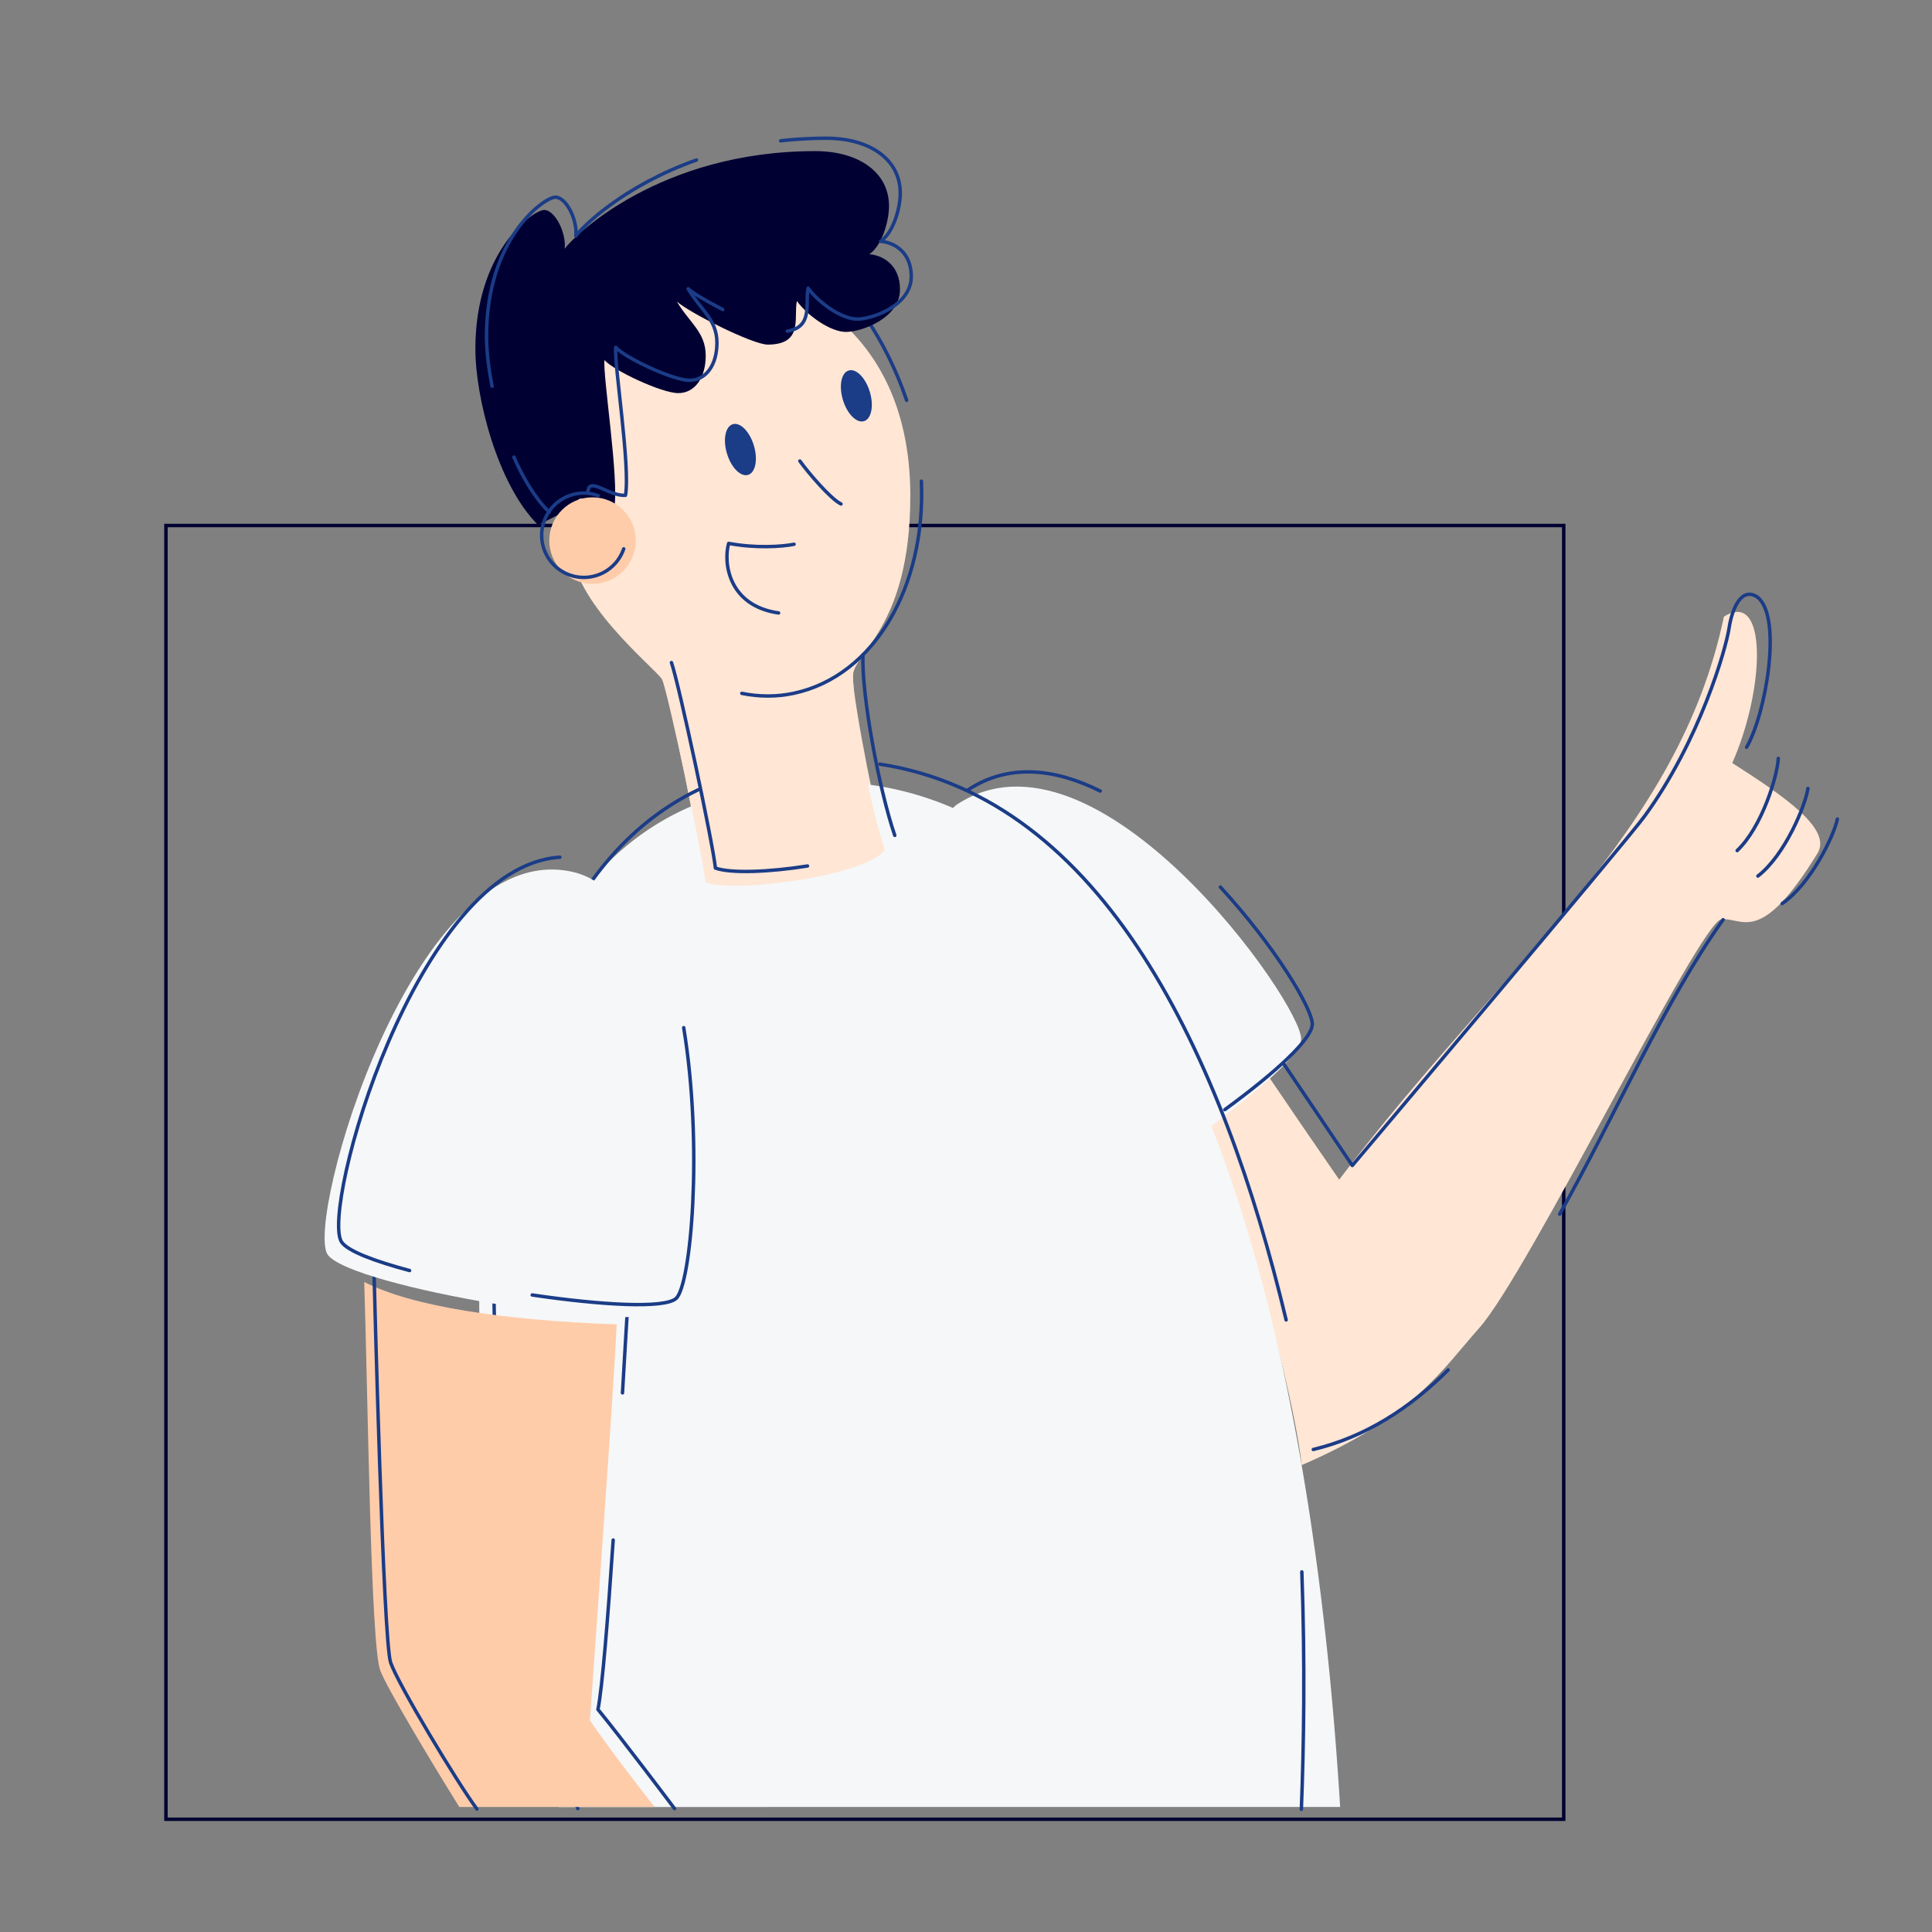<?xml version="1.0" encoding="UTF-8" standalone="no"?>
<!-- Created with Inkscape (http://www.inkscape.org/) -->

<svg
   width="450"
   height="450"
   viewBox="0 0 119.062 119.062"
   version="1.1"
   id="svg5"
   inkscape:version="1.1.2 (b8e25be833, 2022-02-05)"
   sodipodi:docname="login-banner.svg"
   inkscape:export-filename="E:\oxyian-project\internal\oxyian-ui\cdn\asset\img\banner\login-banner.png"
   inkscape:export-xdpi="96"
   inkscape:export-ydpi="96"
   xmlns:inkscape="http://www.inkscape.org/namespaces/inkscape"
   xmlns:sodipodi="http://sodipodi.sourceforge.net/DTD/sodipodi-0.dtd"
   xmlns="http://www.w3.org/2000/svg"
   xmlns:svg="http://www.w3.org/2000/svg">
  <rect x="0" y="0" width="119.062" height="119.062" fill="#808080" stroke="none"/>
  <sodipodi:namedview
     id="namedview7"
     pagecolor="#ffffff"
     bordercolor="#999999"
     borderopacity="1"
     inkscape:pageshadow="0"
     inkscape:pageopacity="0"
     inkscape:pagecheckerboard="0"
     inkscape:document-units="mm"
     showgrid="false"
     units="px"
     inkscape:zoom="0.64414895"
     inkscape:cx="221.22213"
     inkscape:cy="304.27745"
     inkscape:window-width="1366"
     inkscape:window-height="745"
     inkscape:window-x="1358"
     inkscape:window-y="-8"
     inkscape:window-maximized="1"
     inkscape:current-layer="layer1"
     showguides="true"
     inkscape:guide-bbox="true">
    <sodipodi:guide
       position="42.923,86.715"
       orientation="0,-1"
       id="guide873" />
  </sodipodi:namedview>
  <defs
     id="defs2">
    <style
       id="style824">.cls-1{fill:#f7f7f7;}.cls-2,.cls-3,.cls-9{fill:none;stroke-linecap:round;stroke-linejoin:round;}.cls-2{stroke:#b2c3fb;}.cls-2,.cls-3{stroke-width:10px;}.cls-3{stroke:#eaf0ff;}.cls-4{fill:#d7e0ff;}.cls-5{fill:#eaf0ff;opacity:0.67;isolation:isolate;}.cls-6{fill:#fff;}.cls-7{fill:#3c3744;}.cls-8{fill:#46dbc9;}.cls-9{stroke:#1b3c87;stroke-width:25px;}.cls-10{fill:#eecb55;}.cls-11{fill:#1b3c87;}.cls-12{fill:#e49d75;}</style>
  </defs>
  <g
     inkscape:label="Layer 1"
     inkscape:groupmode="layer"
     id="layer1">
    <g
       id="g1999"
       transform="matrix(2.615,0,0,2.615,-53.436,-109.097)">
      <g
         id="g24975"
         transform="rotate(4.088,48.594,-514.627)" />
      <rect
         style="fill:none;fill-rule:evenodd;stroke:#000033;stroke-width:0.081;stroke-miterlimit:4;stroke-dasharray:none"
         id="rect2227"
         width="32.941"
         height="30.489"
         x="24.345"
         y="54.104" />
      <path
         class="cls-6"
         d="m 41.887,53.415 c 0,3.116 -1.354,3.681 -1.354,4.246 0,0.565 0.614,3.665 0.789,4.072 -0.457,0.64 -3.681,0.972 -4.296,0.806 -0.05,-0.607 -0.823,-4.554 -0.997,-4.82 -0.175,-0.266 -2.127,-1.829 -2.127,-3.125 0,-2.9 0.191,-6.756 2.119,-6.756 2.344,-2.73e-4 5.867,1.138 5.867,5.576 z"
         id="path848-7"
         style="fill:#ffe6d5;fill-opacity:1;stroke-width:0.014" />
      <path
         class="cls-6"
         d="m 50.34,67.103 c 0.365,0.541 1.289,1.889 1.654,2.416 3.929,-5.17 7.998,-8.164 9.066,-13.266 1.034,-0.658 0.975,1.69 0.198,3.448 1.213,0.776 2.361,1.554 2.008,2.129 -1.351,2.2 -1.758,1.508 -2.262,1.553 -0.505,0.045 -4.548,8.334 -5.713,9.637 -0.858,0.961 -1.525,2.084 -4.179,3.226 -0.285,-2.429 -2.074,-8.179 -2.439,-8.615 0.328,-0.235 1.301,-1.068 1.667,-0.528 z"
         id="path854-0"
         style="fill:#ffe6d5;fill-opacity:1;stroke-width:0.014" />
      <path
         class="cls-8"
         d="m 49.036,68.216 c 1.217,-0.928 2.039,-1.659 2.061,-2.001 0.051,-0.811 -4.81,-7.723 -8.118,-5.531 -1.403,1.02 3.65,9.328 6.057,7.533 z"
         id="path856-1"
         style="fill:#f5f7f8;fill-opacity:1;stroke-width:0.014" />
      <path
         class="cls-9"
         d="M 46.364,60.362 C 45.298,59.833 44.205,59.7 43.242,60.338"
         id="path858-6"
         style="fill:none;stroke:#1b3c87;stroke-width:0.081;stroke-linecap:round;stroke-linejoin:round;stroke-miterlimit:4;stroke-dasharray:none" />
      <path
         class="cls-9"
         d="m 49.299,67.87 c 1.235,-0.903 2.039,-1.659 2.061,-2.001 0.022,-0.351 -0.873,-1.842 -2.166,-3.245"
         id="path860-4"
         style="fill:none;stroke:#1b3c87;stroke-width:0.081;stroke-linecap:round;stroke-linejoin:round;stroke-miterlimit:4;stroke-dasharray:none" />
      <path
         class="cls-8"
         d="m 39.898,60.138 c 9.728,0.089 11.669,16.795 12.119,24.166 H 33.601 c -2.324,-7.231 -4.042,-22.658 4.769,-24.05 a 9.303,9.303 0 0 1 1.528,-0.116 z"
         id="path862-7"
         style="fill:#f5f7f8;fill-opacity:1;stroke-width:0.014" />
      <path
         class="cls-6"
         d="m 36.026,57.67 c 0.177,0.506 0.977,4.252 1.036,4.843 0.751,0.27 3.839,-0.178 4.227,-0.769 -0.38,-1.114 -0.784,-3.325 -0.75,-4.253"
         id="path886-9"
         style="fill:#ffe6d5;fill-opacity:1;stroke-width:0.014" />
      <path
         class="cls-9"
         d="M 41.521,61.407 C 41.141,60.293 40.737,58.083 40.771,57.154"
         id="path888-6"
         style="fill:none;stroke:#1b3c87;stroke-width:0.081;stroke-linecap:round;stroke-linejoin:round;stroke-miterlimit:4;stroke-dasharray:none" />
      <path
         class="cls-9"
         d="m 36.258,57.334 c 0.177,0.506 0.977,4.252 1.036,4.843 0.365,0.131 1.28,0.093 2.17,-0.049"
         id="path890-6"
         style="fill:none;stroke:#1b3c87;stroke-width:0.081;stroke-linecap:round;stroke-linejoin:round;stroke-miterlimit:4;stroke-dasharray:none" />
      <path
         class="cls-9"
         d="M 41.801,51.154 C 41.562,50.442 41.208,49.745 40.847,49.219"
         id="path892-0"
         style="fill:none;stroke:#1b3c87;stroke-width:0.081;stroke-linecap:round;stroke-linejoin:round;stroke-miterlimit:4;stroke-dasharray:none" />
      <path
         class="cls-9"
         d="m 37.916,58.06 c 0.407,0.082 0.82,0.085 1.226,-0.002 1.903,-0.407 3.114,-2.528 3.006,-4.999"
         id="path894-6"
         style="fill:none;stroke:#1b3c87;stroke-width:0.081;stroke-linecap:round;stroke-linejoin:round;stroke-miterlimit:4;stroke-dasharray:none" />
      <path
         class="cls-9"
         d="m 36.893,60.33 c -6.807,3.276 -5.057,17.55 -2.842,24.011"
         id="path896-9"
         style="fill:none;stroke:#1b3c87;stroke-width:0.081;stroke-linecap:round;stroke-linejoin:round;stroke-miterlimit:4;stroke-dasharray:none" />
      <path
         class="cls-9"
         d="M 50.744,72.826 C 49.252,66.597 46.446,60.539 41.17,59.728"
         id="path898-7"
         style="fill:none;stroke:#1b3c87;stroke-width:0.081;stroke-linecap:round;stroke-linejoin:round;stroke-miterlimit:4;stroke-dasharray:none" />
      <path
         class="cls-9"
         d="m 51.103,84.359 c 0.058,-1.486 0.089,-3.434 0.011,-5.596"
         id="path900-5"
         style="fill:none;stroke:#1b3c87;stroke-width:0.081;stroke-linecap:round;stroke-linejoin:round;stroke-miterlimit:4;stroke-dasharray:none" />
      <path
         class="cls-9"
         d="m 34.885,78.013 c -0.123,1.815 -0.256,3.491 -0.359,3.992 0.543,0.66 1.805,2.337 1.805,2.337"
         id="path902-3"
         style="fill:none;stroke:#1b3c87;stroke-width:0.081;stroke-linecap:round;stroke-linejoin:round;stroke-miterlimit:4;stroke-dasharray:none" />
      <path
         class="cls-9"
         d="m 35.227,72.472 c -0.016,0.228 -0.061,1.025 -0.123,2.073"
         id="path904-0"
         style="fill:none;stroke:#1b3c87;stroke-width:0.081;stroke-linecap:round;stroke-linejoin:round;stroke-miterlimit:4;stroke-dasharray:none" />
      <path
         class="cls-9"
         d="m 50.681,66.781 c 0.182,0.266 1.622,2.406 1.622,2.406 0,0 6.442,-7.623 6.879,-8.22 1.306,-1.784 1.929,-3.964 2,-4.442 0.068,-0.452 0.287,-0.986 0.665,-0.736 0.598,0.45 0.207,2.754 -0.252,3.541"
         id="path906-8"
         style="fill:none;stroke:#1b3c87;stroke-width:0.081;stroke-linecap:round;stroke-linejoin:round;stroke-miterlimit:4;stroke-dasharray:none" />
      <path
         class="cls-9"
         d="m 62.342,59.593 c -0.016,0.397 -0.381,1.618 -0.969,2.172"
         id="path908-3"
         style="fill:none;stroke:#1b3c87;stroke-width:0.081;stroke-linecap:round;stroke-linejoin:round;stroke-miterlimit:4;stroke-dasharray:none" />
      <path
         class="cls-9"
         d="m 63.041,60.299 c -0.055,0.394 -0.539,1.573 -1.179,2.066"
         id="path910-2"
         style="fill:none;stroke:#1b3c87;stroke-width:0.081;stroke-linecap:round;stroke-linejoin:round;stroke-miterlimit:4;stroke-dasharray:none" />
      <path
         class="cls-9"
         d="m 63.735,61.022 c -0.078,0.39 -0.632,1.537 -1.301,1.991"
         id="path912-2"
         style="fill:none;stroke:#1b3c87;stroke-width:0.081;stroke-linecap:round;stroke-linejoin:round;stroke-miterlimit:4;stroke-dasharray:none" />
      <path
         class="cls-9"
         d="m 57.19,70.333 c 1.334,-2.369 2.466,-5.008 3.852,-6.94"
         id="path914-7"
         style="fill:none;stroke:#1b3c87;stroke-width:0.081;stroke-linecap:round;stroke-linejoin:round;stroke-miterlimit:4;stroke-dasharray:none" />
      <path
         class="cls-9"
         d="m 51.384,75.879 c 1.233,-0.297 2.27,-0.969 3.178,-1.875"
         id="path916-6"
         style="fill:none;stroke:#1b3c87;stroke-width:0.081;stroke-linecap:round;stroke-linejoin:round;stroke-miterlimit:4;stroke-dasharray:none" />
      <path
         class="cls-9"
         d="m 39.284,52.584 c 0.2,0.277 0.723,0.893 0.97,1.013"
         id="path922-5"
         style="fill:none;stroke:#1b3c87;stroke-width:0.081;stroke-linecap:round;stroke-linejoin:round;stroke-miterlimit:4;stroke-dasharray:none" />
      <path
         class="cls-9"
         d="m 39.148,54.546 c -0.287,0.058 -0.911,0.098 -1.542,-0.021 -0.13,0.463 0,1.472 1.177,1.64"
         id="path924-5"
         style="fill:none;stroke:#1b3c87;stroke-width:0.081;stroke-linecap:round;stroke-linejoin:round;stroke-miterlimit:4;stroke-dasharray:none" />
      <path
         class="cls-6"
         d="m 29.017,71.931 c 1.112,0.571 3.248,0.904 5.951,0.999 -0.075,1.587 -0.438,6.589 -0.631,9.334 0.421,0.613 1.035,1.415 1.524,2.04 h -4.602 c -0.721,-1.16 -1.717,-2.824 -1.864,-3.22 -0.227,-0.609 -0.291,-6.508 -0.377,-9.153 z"
         id="path998-0"
         style="fill:#ffccaa;fill-opacity:1;stroke-width:0.014;stroke-miterlimit:4;stroke-dasharray:none" />
      <path
         class="cls-9"
         d="m 29.241,71.422 c 0.02,0.726 0.225,8.967 0.399,9.478 0.174,0.511 1.583,2.848 2.034,3.453"
         id="path1000-5"
         style="fill:none;stroke:#1b3c87;stroke-width:0.081;stroke-linecap:round;stroke-linejoin:round;stroke-miterlimit:4;stroke-dasharray:none" />
      <path
         class="cls-8"
         d="m 33.911,62.263 c -3.735,-0.816 -6.3,8.263 -5.753,9.026 0.547,0.763 7.279,1.871 7.88,1.324 0.601,-0.547 1.001,-9.667 -2.127,-10.35 z"
         id="path1002-5"
         style="fill:#f5f7f8;fill-opacity:1;stroke-width:0.014" />
      <path
         class="cls-9"
         d="m 32.977,72.238 c 1.623,0.239 3.122,0.326 3.391,0.081 0.353,-0.321 0.636,-3.593 0.179,-6.381"
         id="path1004-6"
         style="fill:none;stroke:#1b3c87;stroke-width:0.081;stroke-linecap:round;stroke-linejoin:round;stroke-miterlimit:4;stroke-dasharray:none" />
      <path
         class="cls-9"
         d="m 33.629,61.921 c -3.398,0.217 -5.657,8.353 -5.141,9.074 0.15,0.21 0.769,0.446 1.599,0.667"
         id="path1006-3"
         style="fill:none;stroke:#1b3c87;stroke-width:0.081;stroke-linecap:round;stroke-linejoin:round;stroke-miterlimit:4;stroke-dasharray:none" />
      <path
         class="cls-12"
         d="m 33.116,54.093 c -0.959,-0.951 -1.479,-3.017 -1.479,-4.148 0,-2.323 1.367,-3.277 1.622,-3.277 0.256,0 0.524,0.538 0.483,0.914 0.231,-0.32 2.256,-2.301 5.906,-2.301 1.011,0 1.737,0.49 1.737,1.295 0,0.366 -0.17,0.938 -0.464,1.135 0.299,0.022 0.723,0.236 0.723,0.831 0,0.679 -0.911,1 -1.273,1 -0.362,0 -0.898,-0.375 -1.157,-0.728 -0.081,0.389 0.163,1.022 -0.683,1.027 -0.357,0.002 -1.862,-0.759 -2.144,-1.014 0.286,0.491 0.679,0.717 0.679,1.273 0,0.52 -0.255,0.884 -0.648,0.884 -0.393,0 -1.527,-0.536 -1.738,-0.778 -0.045,0.353 0.349,2.815 0.23,3.487 -0.395,0.03 -0.88,-0.473 -0.886,-0.061"
         id="path1008-5"
         style="fill:#000033;fill-opacity:1;stroke-width:0.014" />
      <path
         class="cls-9"
         d="m 37.468,49.015 c -0.37,-0.19 -0.7,-0.384 -0.817,-0.49 0.286,0.491 0.679,0.717 0.679,1.273 0,0.52 -0.255,0.884 -0.648,0.884 -0.393,0 -1.527,-0.536 -1.737,-0.777 -0.045,0.353 0.349,2.815 0.23,3.487 -0.395,0.03 -0.88,-0.473 -0.886,-0.061"
         id="path1010-0"
         style="fill:none;stroke:#1b3c87;stroke-width:0.081;stroke-linecap:round;stroke-linejoin:round;stroke-miterlimit:4;stroke-dasharray:none" />
      <path
         class="cls-9"
         d="m 38.832,45.038 a 9.694,9.694 0 0 1 1.08,-0.06 c 1.011,0 1.738,0.49 1.738,1.295 0,0.366 -0.17,0.938 -0.464,1.134 0.299,0.022 0.723,0.236 0.723,0.831 0,0.679 -0.911,1.001 -1.273,1.001 -0.362,0 -0.898,-0.375 -1.157,-0.728 -0.074,0.356 0.124,0.916 -0.491,1.013"
         id="path1012-4"
         style="fill:none;stroke:#1b3c87;stroke-width:0.081;stroke-linecap:round;stroke-linejoin:round;stroke-miterlimit:4;stroke-dasharray:none" />
      <circle
         class="cls-2"
         cx="34.398"
         cy="54.459"
         r="1.019"
         id="circle82-6"
         style="display:inline;fill:#ffccaa;stroke:none;stroke-width:0.038" />
      <path
         class="cls-9"
         d="m 32.031,50.821 c -0.087,-0.439 -0.131,-0.848 -0.131,-1.178 0,-2.323 1.367,-3.277 1.622,-3.277 0.256,0 0.524,0.537 0.483,0.914 0.155,-0.215 1.12,-1.18 2.844,-1.79"
         id="path1014-6"
         style="fill:none;stroke:#1b3c87;stroke-width:0.081;stroke-linecap:round;stroke-linejoin:round;stroke-miterlimit:4;stroke-dasharray:none" />
      <path
         class="cls-9"
         d="M 33.378,53.79 C 33.047,53.462 32.768,53.001 32.545,52.491"
         id="path1016-7"
         style="fill:none;stroke:#1b3c87;stroke-width:0.081;stroke-linecap:round;stroke-linejoin:round;stroke-miterlimit:4;stroke-dasharray:none" />
      <path
         class="cls-9"
         d="m 34.535,53.402 a 0.993,0.993 0 1 0 0.598,1.252"
         id="path1018-8"
         style="fill:none;stroke:#1b3c87;stroke-width:0.081;stroke-linecap:round;stroke-linejoin:round;stroke-miterlimit:4;stroke-dasharray:none" />
      <path
         class="cls-11"
         d="m 37.567,52.41 c -0.1,-0.33 -0.039,-0.64 0.136,-0.693 0.175,-0.053 0.398,0.171 0.497,0.501 0.1,0.33 0.039,0.64 -0.136,0.693 -0.175,0.053 -0.398,-0.172 -0.497,-0.501 z"
         id="path980-0"
         style="fill:#1b3c87;stroke-width:0.018" />
      <path
         class="cls-11"
         d="m 40.299,51.144 c -0.1,-0.33 -0.039,-0.64 0.136,-0.693 0.175,-0.053 0.398,0.171 0.497,0.501 0.1,0.33 0.039,0.64 -0.136,0.693 -0.175,0.053 -0.398,-0.172 -0.497,-0.501 z"
         id="path980-0-9"
         style="fill:#1b3c87;stroke-width:0.018" />
    </g>
  </g>
</svg>
